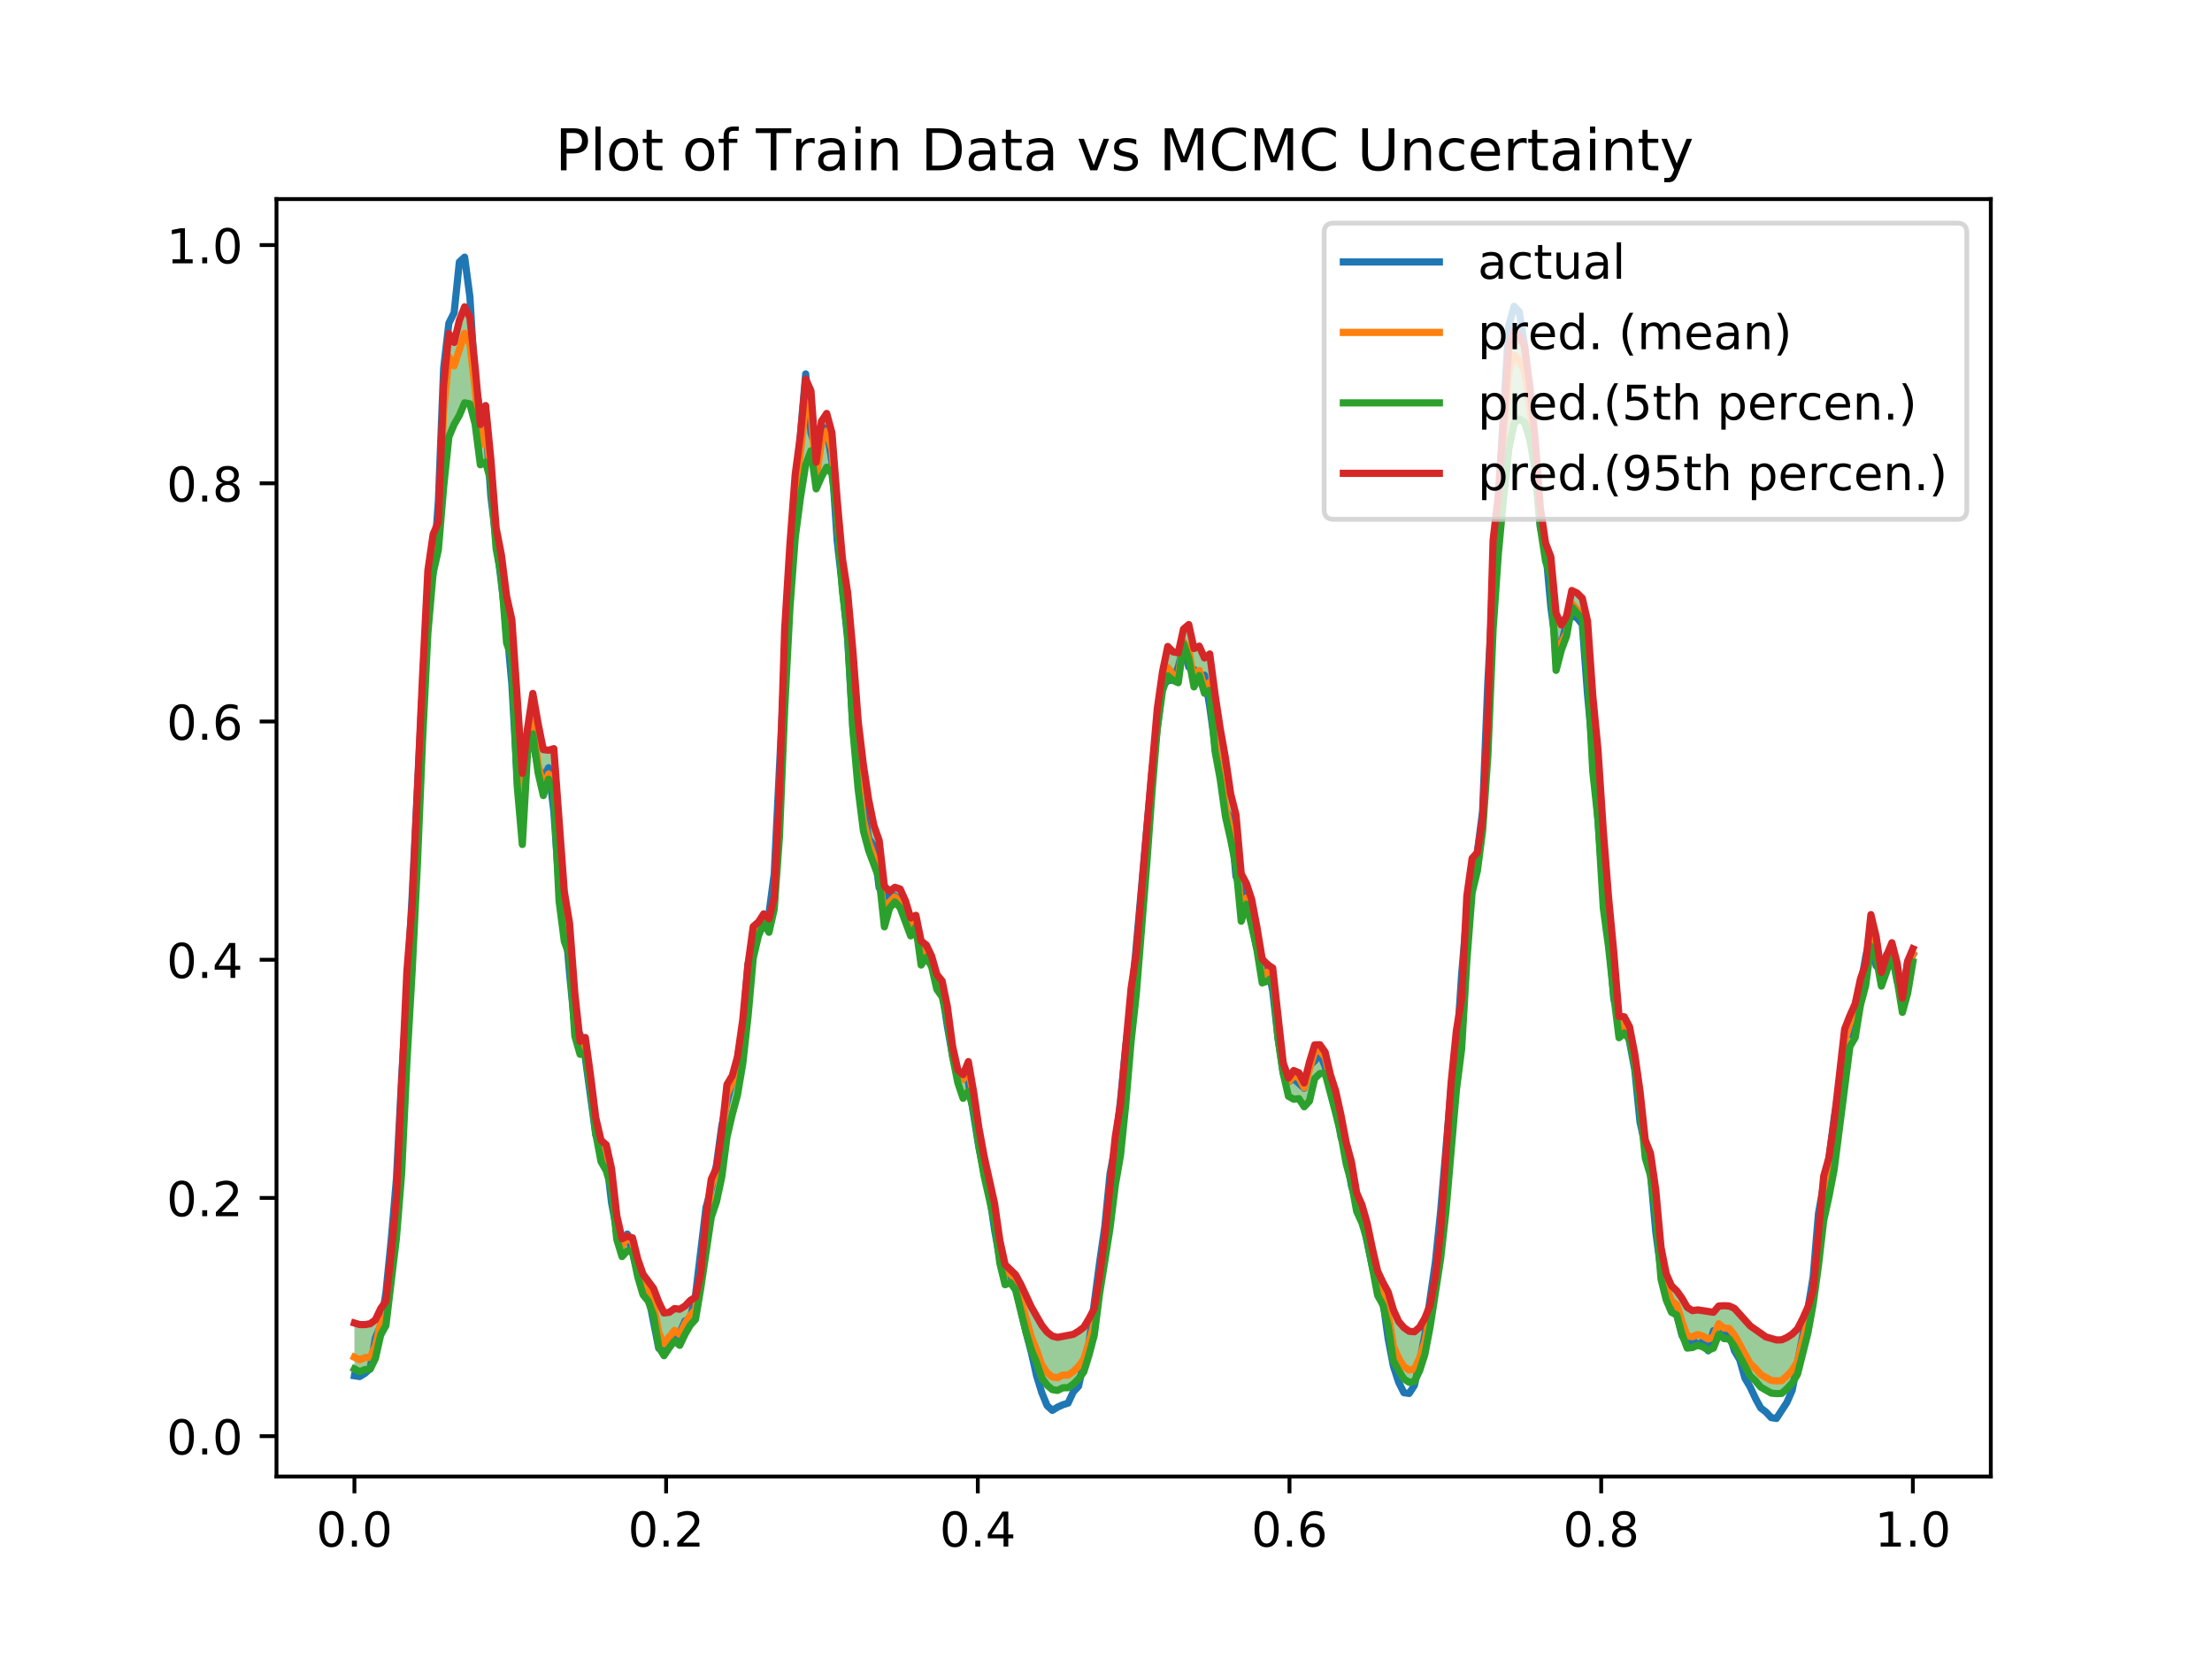 <?xml version="1.0" encoding="utf-8" standalone="no"?>
<!DOCTYPE svg PUBLIC "-//W3C//DTD SVG 1.1//EN"
  "http://www.w3.org/Graphics/SVG/1.1/DTD/svg11.dtd">
<!-- Created with matplotlib (https://matplotlib.org/) -->
<svg height="345.6pt" version="1.1" viewBox="0 0 460.8 345.6" width="460.8pt" xmlns="http://www.w3.org/2000/svg" xmlns:xlink="http://www.w3.org/1999/xlink">
 <defs>
  <style type="text/css">
*{stroke-linecap:butt;stroke-linejoin:round;}
  </style>
 </defs>
 <g id="figure_1">
  <g id="patch_1">
   <path d="M 0 345.6 
L 460.8 345.6 
L 460.8 0 
L 0 0 
z
" style="fill:#ffffff;"/>
  </g>
  <g id="axes_1">
   <g id="patch_2">
    <path d="M 57.6 307.584 
L 414.72 307.584 
L 414.72 41.472 
L 57.6 41.472 
z
" style="fill:#ffffff;"/>
   </g>
   <g id="PolyCollection_1">
    <path clip-path="url(#pfb00d20f95)" d="M 73.833 275.609 
L 73.833 285.176 
L 74.926 285.749 
L 76.019 285.313 
L 77.112 285.215 
L 78.205 282.977 
L 79.298 278.122 
L 80.391 276.147 
L 81.485 266.778 
L 82.578 257.943 
L 83.671 244.4 
L 84.764 221.271 
L 85.857 202.278 
L 86.95 180.059 
L 88.043 153.784 
L 89.136 131.842 
L 90.229 119.38 
L 91.323 114.51 
L 92.416 101.49 
L 93.509 91.027 
L 94.602 88.419 
L 95.695 86.51 
L 96.788 83.916 
L 97.881 84.139 
L 98.974 88.338 
L 100.067 96.821 
L 101.161 96.261 
L 102.254 100.225 
L 103.347 114.285 
L 104.44 120.084 
L 105.533 133.965 
L 106.626 136.906 
L 107.719 163.42 
L 108.812 175.922 
L 109.905 156.629 
L 110.999 152.885 
L 112.092 160.965 
L 113.185 165.73 
L 114.278 162.323 
L 115.371 165.115 
L 116.464 187.666 
L 117.557 196.092 
L 118.65 199.136 
L 119.743 215.798 
L 120.837 219.624 
L 121.93 219.66 
L 123.023 226.893 
L 124.116 236.19 
L 125.209 241.984 
L 126.302 243.901 
L 127.395 247.662 
L 128.488 258.193 
L 129.581 261.767 
L 130.675 260.565 
L 131.768 260.737 
L 132.861 266.019 
L 133.954 269.728 
L 135.047 271.055 
L 136.14 274.052 
L 137.233 280.618 
L 138.326 282.414 
L 139.42 280.774 
L 140.513 279.336 
L 141.606 280.259 
L 142.699 277.962 
L 143.792 276.067 
L 144.885 274.847 
L 145.978 268.359 
L 147.071 260.625 
L 148.164 253.578 
L 149.258 250.328 
L 150.351 245.225 
L 151.444 236.869 
L 152.537 232.164 
L 153.63 228.122 
L 154.723 221.616 
L 155.816 211.885 
L 156.909 199.603 
L 158.002 194.937 
L 159.096 192.316 
L 160.189 194.21 
L 161.282 189.403 
L 162.375 174.275 
L 163.468 147.561 
L 164.561 126.583 
L 165.654 112.028 
L 166.747 103.689 
L 167.84 96.814 
L 168.934 93.902 
L 170.027 101.845 
L 171.12 99.358 
L 172.213 97.327 
L 173.306 98.7 
L 174.399 107.477 
L 175.492 123.075 
L 176.585 132.087 
L 177.678 152.189 
L 178.772 164.434 
L 179.865 173.09 
L 180.958 177.179 
L 182.051 180.023 
L 183.144 183.009 
L 184.237 193.077 
L 185.33 189.14 
L 186.423 187.892 
L 187.516 189.075 
L 188.61 191.999 
L 189.703 194.958 
L 190.796 193.083 
L 191.889 201.037 
L 192.982 199.419 
L 194.075 201.388 
L 195.168 206.114 
L 196.261 207.623 
L 197.354 212.388 
L 198.448 220.111 
L 199.541 225.585 
L 200.634 228.807 
L 201.727 227.328 
L 202.82 231.211 
L 203.913 238.703 
L 205.006 244.96 
L 206.099 249.742 
L 207.193 254.615 
L 208.286 263.159 
L 209.379 267.63 
L 210.472 267.183 
L 211.565 268.721 
L 212.658 273.266 
L 213.751 277.541 
L 214.844 281.21 
L 215.937 283.8 
L 217.031 287.05 
L 218.124 288.552 
L 219.217 289.483 
L 220.31 289.645 
L 221.403 289.104 
L 222.496 289.087 
L 223.589 288.343 
L 224.682 287.239 
L 225.775 285.783 
L 226.869 282.249 
L 227.962 278.108 
L 229.055 269.548 
L 230.148 262.635 
L 231.241 255.804 
L 232.334 246.928 
L 233.427 240.647 
L 234.52 230.002 
L 235.613 217.072 
L 236.707 207.11 
L 237.8 194.081 
L 238.893 179.942 
L 239.986 164.929 
L 241.079 151.732 
L 242.172 143.858 
L 243.265 140.798 
L 244.358 141.723 
L 245.451 142.229 
L 246.545 134.091 
L 247.638 137.143 
L 248.731 143.093 
L 249.824 140.723 
L 250.917 144.424 
L 252.01 143.807 
L 253.103 156.411 
L 254.196 162.336 
L 255.289 170.126 
L 256.383 174.971 
L 257.476 180.523 
L 258.569 191.908 
L 259.662 188.347 
L 260.755 192.852 
L 261.848 197.89 
L 262.941 204.761 
L 264.034 204.381 
L 265.127 203.617 
L 266.221 216.158 
L 267.314 223.609 
L 268.407 228.368 
L 269.5 228.993 
L 270.593 228.869 
L 271.686 230.559 
L 272.779 229.376 
L 273.872 224.676 
L 274.966 223.632 
L 276.059 223.599 
L 277.152 227.549 
L 278.245 231.863 
L 279.338 236.308 
L 280.431 242.411 
L 281.524 246.404 
L 282.617 252.335 
L 283.71 254.731 
L 284.804 258.28 
L 285.897 264.093 
L 286.99 269.86 
L 288.083 271.814 
L 289.176 276.195 
L 290.269 283.499 
L 291.362 285.518 
L 292.455 287.26 
L 293.548 287.959 
L 294.642 287.774 
L 295.735 285.546 
L 296.828 282.134 
L 297.921 276.378 
L 299.014 269.091 
L 300.107 262.216 
L 301.2 252.459 
L 302.293 239.542 
L 303.386 227.143 
L 304.48 218.55 
L 305.573 200.095 
L 306.666 185.968 
L 307.759 181.431 
L 308.852 173.077 
L 309.945 157.53 
L 311.038 131.09 
L 312.131 115.368 
L 313.224 103.664 
L 314.318 93.492 
L 315.411 88.225 
L 316.504 87.268 
L 317.597 88.027 
L 318.69 91.603 
L 319.783 97.821 
L 320.876 109.774 
L 321.969 116.903 
L 323.062 120.284 
L 324.156 139.653 
L 325.249 135.448 
L 326.342 132.515 
L 327.435 126.411 
L 328.528 127.731 
L 329.621 128.827 
L 330.714 140.396 
L 331.807 160.74 
L 332.9 170.825 
L 333.994 189.124 
L 335.087 197.235 
L 336.18 207.352 
L 337.273 216.173 
L 338.366 215.226 
L 339.459 216.509 
L 340.552 222.077 
L 341.645 230.255 
L 342.739 241.217 
L 343.832 244.896 
L 344.925 252.535 
L 346.018 266.452 
L 347.111 270.808 
L 348.204 273.375 
L 349.297 273.94 
L 350.39 277.945 
L 351.483 280.831 
L 352.577 280.717 
L 353.67 280.232 
L 354.763 280.592 
L 355.856 281.258 
L 356.949 280.834 
L 358.042 277.962 
L 359.135 278.86 
L 360.228 278.93 
L 361.321 280.503 
L 362.415 282.51 
L 363.508 284.641 
L 364.601 286.637 
L 365.694 287.663 
L 366.787 288.959 
L 367.88 289.623 
L 368.973 290.215 
L 370.066 290.316 
L 371.159 290.277 
L 372.253 289.27 
L 373.346 288.111 
L 374.439 286.318 
L 375.532 281.895 
L 376.625 277.657 
L 377.718 271.618 
L 378.811 263.69 
L 379.904 254.283 
L 380.997 249.32 
L 382.091 243.608 
L 383.184 234.95 
L 384.277 226.134 
L 385.37 217.992 
L 386.463 216.16 
L 387.556 209.446 
L 388.649 205.307 
L 389.742 197.142 
L 390.835 199.397 
L 391.929 205.426 
L 393.022 202.346 
L 394.115 198.659 
L 395.208 204.087 
L 396.301 210.893 
L 397.394 206.925 
L 398.487 200.386 
L 398.487 197.65 
L 398.487 197.65 
L 397.394 200.221 
L 396.301 207.959 
L 395.208 200.635 
L 394.115 196.386 
L 393.022 199.048 
L 391.929 202.552 
L 390.835 195.117 
L 389.742 190.533 
L 388.649 200.789 
L 387.556 203.976 
L 386.463 209.123 
L 385.37 211.562 
L 384.277 214.35 
L 383.184 224.071 
L 382.091 233.552 
L 380.997 241.128 
L 379.904 245.04 
L 378.811 257.35 
L 377.718 268.768 
L 376.625 272.286 
L 375.532 274.718 
L 374.439 276.843 
L 373.346 277.917 
L 372.253 278.627 
L 371.159 279.113 
L 370.066 279.135 
L 368.973 278.869 
L 367.88 278.506 
L 366.787 277.86 
L 365.694 277.017 
L 364.601 276.209 
L 363.508 274.786 
L 362.415 273.735 
L 361.321 272.556 
L 360.228 272.071 
L 359.135 272 
L 358.042 272.077 
L 356.949 273.371 
L 355.856 273.177 
L 354.763 273.041 
L 353.67 272.87 
L 352.577 273.032 
L 351.483 272.343 
L 350.39 270.438 
L 349.297 268.903 
L 348.204 267.854 
L 347.111 265.387 
L 346.018 259.823 
L 344.925 247.84 
L 343.832 240.263 
L 342.739 237.482 
L 341.645 227.311 
L 340.552 219.582 
L 339.459 213.9 
L 338.366 211.819 
L 337.273 211.741 
L 336.18 198.394 
L 335.087 186.901 
L 333.994 173.028 
L 332.9 156.341 
L 331.807 144.951 
L 330.714 129.376 
L 329.621 124.62 
L 328.528 123.533 
L 327.435 123.009 
L 326.342 128.342 
L 325.249 130.198 
L 324.156 127.745 
L 323.062 115.984 
L 321.969 113.125 
L 320.876 105.743 
L 319.783 91.36 
L 318.69 80.514 
L 317.597 72.225 
L 316.504 69.951 
L 315.411 69.009 
L 314.318 72.221 
L 313.224 87.226 
L 312.131 103.208 
L 311.038 112.577 
L 309.945 149.458 
L 308.852 170.508 
L 307.759 177.584 
L 306.666 178.817 
L 305.573 186.644 
L 304.48 208.116 
L 303.386 214.746 
L 302.293 225.556 
L 301.2 240.293 
L 300.107 256.433 
L 299.014 265.908 
L 297.921 271.852 
L 296.828 274.59 
L 295.735 276.463 
L 294.642 277.434 
L 293.548 277.328 
L 292.455 276.55 
L 291.362 275.282 
L 290.269 272.854 
L 289.176 269.139 
L 288.083 267.143 
L 286.99 264.811 
L 285.897 260.121 
L 284.804 254.809 
L 283.71 250.968 
L 282.617 248.495 
L 281.524 242.017 
L 280.431 237.98 
L 279.338 232.229 
L 278.245 227.268 
L 277.152 223.882 
L 276.059 219.195 
L 274.966 217.636 
L 273.872 217.666 
L 272.779 221.285 
L 271.686 225.601 
L 270.593 223.481 
L 269.5 223.011 
L 268.407 224.59 
L 267.314 221.397 
L 266.221 211.469 
L 265.127 201.647 
L 264.034 200.94 
L 262.941 199.776 
L 261.848 193.186 
L 260.755 187.411 
L 259.662 184.063 
L 258.569 182.015 
L 257.476 169.742 
L 256.383 165.416 
L 255.289 157.953 
L 254.196 151.811 
L 253.103 144.544 
L 252.01 136.228 
L 250.917 137.064 
L 249.824 134.598 
L 248.731 135.102 
L 247.638 130.103 
L 246.545 131.048 
L 245.451 135.993 
L 244.358 135.791 
L 243.265 134.67 
L 242.172 139.939 
L 241.079 147.675 
L 239.986 159.681 
L 238.893 172.674 
L 237.8 185.022 
L 236.707 198.541 
L 235.613 206.013 
L 234.52 217.511 
L 233.427 230.002 
L 232.334 236.787 
L 231.241 246.857 
L 230.148 257.516 
L 229.055 265.806 
L 227.962 272.591 
L 226.869 274.675 
L 225.775 276.489 
L 224.682 277.309 
L 223.589 277.969 
L 222.496 278.253 
L 221.403 278.376 
L 220.31 278.599 
L 219.217 278.327 
L 218.124 277.471 
L 217.031 276.085 
L 215.937 274.165 
L 214.844 272.27 
L 213.751 270.007 
L 212.658 267.556 
L 211.565 265.549 
L 210.472 264.54 
L 209.379 263.427 
L 208.286 258.396 
L 207.193 250.731 
L 206.099 245.603 
L 205.006 240.85 
L 203.913 234.9 
L 202.82 227.44 
L 201.727 221.156 
L 200.634 223.863 
L 199.541 222.907 
L 198.448 218.008 
L 197.354 209.706 
L 196.261 204.352 
L 195.168 202.998 
L 194.075 199.176 
L 192.982 196.87 
L 191.889 196.035 
L 190.796 190.679 
L 189.703 191.195 
L 188.61 187.621 
L 187.516 185.196 
L 186.423 184.84 
L 185.33 185.656 
L 184.237 184.633 
L 183.144 175.077 
L 182.051 171.973 
L 180.958 166.619 
L 179.865 159.381 
L 178.772 150.219 
L 177.678 135.681 
L 176.585 123.479 
L 175.492 116.337 
L 174.399 104.16 
L 173.306 90.154 
L 172.213 86.127 
L 171.12 87.763 
L 170.027 96.279 
L 168.934 81.417 
L 167.84 78.955 
L 166.747 90.659 
L 165.654 98.842 
L 164.561 113.324 
L 163.468 130.97 
L 162.375 165.052 
L 161.282 186.94 
L 160.189 191.417 
L 159.096 190.372 
L 158.002 192.068 
L 156.909 193.02 
L 155.816 200.975 
L 154.723 212.482 
L 153.63 220.15 
L 152.537 224.103 
L 151.444 225.914 
L 150.351 235.802 
L 149.258 243.309 
L 148.164 245.64 
L 147.071 253.564 
L 145.978 265.216 
L 144.885 270.219 
L 143.792 270.914 
L 142.699 272.062 
L 141.606 272.737 
L 140.513 272.592 
L 139.42 273.378 
L 138.326 273.525 
L 137.233 271.246 
L 136.14 268.39 
L 135.047 266.895 
L 133.954 265.437 
L 132.861 262.311 
L 131.768 257.868 
L 130.675 257.505 
L 129.581 258.072 
L 128.488 253.232 
L 127.395 243.441 
L 126.302 238.501 
L 125.209 237.54 
L 124.116 232.896 
L 123.023 224.095 
L 121.93 216.134 
L 120.837 216.947 
L 119.743 206.877 
L 118.65 192.345 
L 117.557 185.758 
L 116.464 170.804 
L 115.371 155.957 
L 114.278 156.291 
L 113.185 156.154 
L 112.092 150.703 
L 110.999 144.457 
L 109.905 151.701 
L 108.812 161.08 
L 107.719 144.399 
L 106.626 129.074 
L 105.533 124.212 
L 104.44 115.528 
L 103.347 109.935 
L 102.254 95.699 
L 101.161 84.486 
L 100.067 88.443 
L 98.974 76.426 
L 97.881 66.108 
L 96.788 63.912 
L 95.695 66.737 
L 94.602 71.339 
L 93.509 69.49 
L 92.416 80.224 
L 91.323 108.728 
L 90.229 111.301 
L 89.136 118.833 
L 88.043 140.482 
L 86.95 163.826 
L 85.857 188.662 
L 84.764 202.334 
L 83.671 227.043 
L 82.578 249.532 
L 81.485 261.178 
L 80.391 271.079 
L 79.298 272.605 
L 78.205 274.938 
L 77.112 275.759 
L 76.019 275.944 
L 74.926 275.934 
L 73.833 275.609 
z
" style="fill:#008000;fill-opacity:0.4;"/>
   </g>
   <g id="matplotlib.axis_1">
    <g id="xtick_1">
     <g id="line2d_1">
      <defs>
       <path d="M 0 0 
L 0 3.5 
" id="m2e9d432768" style="stroke:#000000;stroke-width:0.8;"/>
      </defs>
      <g>
       <use style="stroke:#000000;stroke-width:0.8;" x="73.833" xlink:href="#m2e9d432768" y="307.584"/>
      </g>
     </g>
     <g id="text_1">
      <!-- 0.0 -->
      <defs>
       <path d="M 31.781 66.406 
Q 24.172 66.406 20.328 58.906 
Q 16.5 51.422 16.5 36.375 
Q 16.5 21.391 20.328 13.891 
Q 24.172 6.391 31.781 6.391 
Q 39.453 6.391 43.281 13.891 
Q 47.125 21.391 47.125 36.375 
Q 47.125 51.422 43.281 58.906 
Q 39.453 66.406 31.781 66.406 
z
M 31.781 74.219 
Q 44.047 74.219 50.516 64.516 
Q 56.984 54.828 56.984 36.375 
Q 56.984 17.969 50.516 8.266 
Q 44.047 -1.422 31.781 -1.422 
Q 19.531 -1.422 13.062 8.266 
Q 6.594 17.969 6.594 36.375 
Q 6.594 54.828 13.062 64.516 
Q 19.531 74.219 31.781 74.219 
z
" id="DejaVuSans-48"/>
       <path d="M 10.688 12.406 
L 21 12.406 
L 21 0 
L 10.688 0 
z
" id="DejaVuSans-46"/>
      </defs>
      <g transform="translate(65.881 322.182)scale(0.1 -0.1)">
       <use xlink:href="#DejaVuSans-48"/>
       <use x="63.623" xlink:href="#DejaVuSans-46"/>
       <use x="95.41" xlink:href="#DejaVuSans-48"/>
      </g>
     </g>
    </g>
    <g id="xtick_2">
     <g id="line2d_2">
      <g>
       <use style="stroke:#000000;stroke-width:0.8;" x="138.764" xlink:href="#m2e9d432768" y="307.584"/>
      </g>
     </g>
     <g id="text_2">
      <!-- 0.2 -->
      <defs>
       <path d="M 19.188 8.297 
L 53.609 8.297 
L 53.609 0 
L 7.328 0 
L 7.328 8.297 
Q 12.938 14.109 22.625 23.891 
Q 32.328 33.688 34.812 36.531 
Q 39.547 41.844 41.422 45.531 
Q 43.312 49.219 43.312 52.781 
Q 43.312 58.594 39.234 62.25 
Q 35.156 65.922 28.609 65.922 
Q 23.969 65.922 18.812 64.312 
Q 13.672 62.703 7.812 59.422 
L 7.812 69.391 
Q 13.766 71.781 18.938 73 
Q 24.125 74.219 28.422 74.219 
Q 39.75 74.219 46.484 68.547 
Q 53.219 62.891 53.219 53.422 
Q 53.219 48.922 51.531 44.891 
Q 49.859 40.875 45.406 35.406 
Q 44.188 33.984 37.641 27.219 
Q 31.109 20.453 19.188 8.297 
z
" id="DejaVuSans-50"/>
      </defs>
      <g transform="translate(130.812 322.182)scale(0.1 -0.1)">
       <use xlink:href="#DejaVuSans-48"/>
       <use x="63.623" xlink:href="#DejaVuSans-46"/>
       <use x="95.41" xlink:href="#DejaVuSans-50"/>
      </g>
     </g>
    </g>
    <g id="xtick_3">
     <g id="line2d_3">
      <g>
       <use style="stroke:#000000;stroke-width:0.8;" x="203.695" xlink:href="#m2e9d432768" y="307.584"/>
      </g>
     </g>
     <g id="text_3">
      <!-- 0.4 -->
      <defs>
       <path d="M 37.797 64.312 
L 12.891 25.391 
L 37.797 25.391 
z
M 35.203 72.906 
L 47.609 72.906 
L 47.609 25.391 
L 58.016 25.391 
L 58.016 17.188 
L 47.609 17.188 
L 47.609 0 
L 37.797 0 
L 37.797 17.188 
L 4.891 17.188 
L 4.891 26.703 
z
" id="DejaVuSans-52"/>
      </defs>
      <g transform="translate(195.743 322.182)scale(0.1 -0.1)">
       <use xlink:href="#DejaVuSans-48"/>
       <use x="63.623" xlink:href="#DejaVuSans-46"/>
       <use x="95.41" xlink:href="#DejaVuSans-52"/>
      </g>
     </g>
    </g>
    <g id="xtick_4">
     <g id="line2d_4">
      <g>
       <use style="stroke:#000000;stroke-width:0.8;" x="268.625" xlink:href="#m2e9d432768" y="307.584"/>
      </g>
     </g>
     <g id="text_4">
      <!-- 0.6 -->
      <defs>
       <path d="M 33.016 40.375 
Q 26.375 40.375 22.484 35.828 
Q 18.609 31.297 18.609 23.391 
Q 18.609 15.531 22.484 10.953 
Q 26.375 6.391 33.016 6.391 
Q 39.656 6.391 43.531 10.953 
Q 47.406 15.531 47.406 23.391 
Q 47.406 31.297 43.531 35.828 
Q 39.656 40.375 33.016 40.375 
z
M 52.594 71.297 
L 52.594 62.312 
Q 48.875 64.062 45.094 64.984 
Q 41.312 65.922 37.594 65.922 
Q 27.828 65.922 22.672 59.328 
Q 17.531 52.734 16.797 39.406 
Q 19.672 43.656 24.016 45.922 
Q 28.375 48.188 33.594 48.188 
Q 44.578 48.188 50.953 41.516 
Q 57.328 34.859 57.328 23.391 
Q 57.328 12.156 50.688 5.359 
Q 44.047 -1.422 33.016 -1.422 
Q 20.359 -1.422 13.672 8.266 
Q 6.984 17.969 6.984 36.375 
Q 6.984 53.656 15.188 63.938 
Q 23.391 74.219 37.203 74.219 
Q 40.922 74.219 44.703 73.484 
Q 48.484 72.75 52.594 71.297 
z
" id="DejaVuSans-54"/>
      </defs>
      <g transform="translate(260.674 322.182)scale(0.1 -0.1)">
       <use xlink:href="#DejaVuSans-48"/>
       <use x="63.623" xlink:href="#DejaVuSans-46"/>
       <use x="95.41" xlink:href="#DejaVuSans-54"/>
      </g>
     </g>
    </g>
    <g id="xtick_5">
     <g id="line2d_5">
      <g>
       <use style="stroke:#000000;stroke-width:0.8;" x="333.556" xlink:href="#m2e9d432768" y="307.584"/>
      </g>
     </g>
     <g id="text_5">
      <!-- 0.8 -->
      <defs>
       <path d="M 31.781 34.625 
Q 24.75 34.625 20.719 30.859 
Q 16.703 27.094 16.703 20.516 
Q 16.703 13.922 20.719 10.156 
Q 24.75 6.391 31.781 6.391 
Q 38.812 6.391 42.859 10.172 
Q 46.922 13.969 46.922 20.516 
Q 46.922 27.094 42.891 30.859 
Q 38.875 34.625 31.781 34.625 
z
M 21.922 38.812 
Q 15.578 40.375 12.031 44.719 
Q 8.5 49.078 8.5 55.328 
Q 8.5 64.062 14.719 69.141 
Q 20.953 74.219 31.781 74.219 
Q 42.672 74.219 48.875 69.141 
Q 55.078 64.062 55.078 55.328 
Q 55.078 49.078 51.531 44.719 
Q 48 40.375 41.703 38.812 
Q 48.828 37.156 52.797 32.312 
Q 56.781 27.484 56.781 20.516 
Q 56.781 9.906 50.312 4.234 
Q 43.844 -1.422 31.781 -1.422 
Q 19.734 -1.422 13.25 4.234 
Q 6.781 9.906 6.781 20.516 
Q 6.781 27.484 10.781 32.312 
Q 14.797 37.156 21.922 38.812 
z
M 18.312 54.391 
Q 18.312 48.734 21.844 45.562 
Q 25.391 42.391 31.781 42.391 
Q 38.141 42.391 41.719 45.562 
Q 45.312 48.734 45.312 54.391 
Q 45.312 60.062 41.719 63.234 
Q 38.141 66.406 31.781 66.406 
Q 25.391 66.406 21.844 63.234 
Q 18.312 60.062 18.312 54.391 
z
" id="DejaVuSans-56"/>
      </defs>
      <g transform="translate(325.605 322.182)scale(0.1 -0.1)">
       <use xlink:href="#DejaVuSans-48"/>
       <use x="63.623" xlink:href="#DejaVuSans-46"/>
       <use x="95.41" xlink:href="#DejaVuSans-56"/>
      </g>
     </g>
    </g>
    <g id="xtick_6">
     <g id="line2d_6">
      <g>
       <use style="stroke:#000000;stroke-width:0.8;" x="398.487" xlink:href="#m2e9d432768" y="307.584"/>
      </g>
     </g>
     <g id="text_6">
      <!-- 1.0 -->
      <defs>
       <path d="M 12.406 8.297 
L 28.516 8.297 
L 28.516 63.922 
L 10.984 60.406 
L 10.984 69.391 
L 28.422 72.906 
L 38.281 72.906 
L 38.281 8.297 
L 54.391 8.297 
L 54.391 0 
L 12.406 0 
z
" id="DejaVuSans-49"/>
      </defs>
      <g transform="translate(390.536 322.182)scale(0.1 -0.1)">
       <use xlink:href="#DejaVuSans-49"/>
       <use x="63.623" xlink:href="#DejaVuSans-46"/>
       <use x="95.41" xlink:href="#DejaVuSans-48"/>
      </g>
     </g>
    </g>
   </g>
   <g id="matplotlib.axis_2">
    <g id="ytick_1">
     <g id="line2d_7">
      <defs>
       <path d="M 0 0 
L -3.5 0 
" id="m3bd8d1f848" style="stroke:#000000;stroke-width:0.8;"/>
      </defs>
      <g>
       <use style="stroke:#000000;stroke-width:0.8;" x="57.6" xlink:href="#m3bd8d1f848" y="299.179"/>
      </g>
     </g>
     <g id="text_7">
      <!-- 0.0 -->
      <g transform="translate(34.697 302.978)scale(0.1 -0.1)">
       <use xlink:href="#DejaVuSans-48"/>
       <use x="63.623" xlink:href="#DejaVuSans-46"/>
       <use x="95.41" xlink:href="#DejaVuSans-48"/>
      </g>
     </g>
    </g>
    <g id="ytick_2">
     <g id="line2d_8">
      <g>
       <use style="stroke:#000000;stroke-width:0.8;" x="57.6" xlink:href="#m3bd8d1f848" y="249.553"/>
      </g>
     </g>
     <g id="text_8">
      <!-- 0.2 -->
      <g transform="translate(34.697 253.353)scale(0.1 -0.1)">
       <use xlink:href="#DejaVuSans-48"/>
       <use x="63.623" xlink:href="#DejaVuSans-46"/>
       <use x="95.41" xlink:href="#DejaVuSans-50"/>
      </g>
     </g>
    </g>
    <g id="ytick_3">
     <g id="line2d_9">
      <g>
       <use style="stroke:#000000;stroke-width:0.8;" x="57.6" xlink:href="#m3bd8d1f848" y="199.928"/>
      </g>
     </g>
     <g id="text_9">
      <!-- 0.4 -->
      <g transform="translate(34.697 203.727)scale(0.1 -0.1)">
       <use xlink:href="#DejaVuSans-48"/>
       <use x="63.623" xlink:href="#DejaVuSans-46"/>
       <use x="95.41" xlink:href="#DejaVuSans-52"/>
      </g>
     </g>
    </g>
    <g id="ytick_4">
     <g id="line2d_10">
      <g>
       <use style="stroke:#000000;stroke-width:0.8;" x="57.6" xlink:href="#m3bd8d1f848" y="150.302"/>
      </g>
     </g>
     <g id="text_10">
      <!-- 0.6 -->
      <g transform="translate(34.697 154.102)scale(0.1 -0.1)">
       <use xlink:href="#DejaVuSans-48"/>
       <use x="63.623" xlink:href="#DejaVuSans-46"/>
       <use x="95.41" xlink:href="#DejaVuSans-54"/>
      </g>
     </g>
    </g>
    <g id="ytick_5">
     <g id="line2d_11">
      <g>
       <use style="stroke:#000000;stroke-width:0.8;" x="57.6" xlink:href="#m3bd8d1f848" y="100.677"/>
      </g>
     </g>
     <g id="text_11">
      <!-- 0.8 -->
      <g transform="translate(34.697 104.476)scale(0.1 -0.1)">
       <use xlink:href="#DejaVuSans-48"/>
       <use x="63.623" xlink:href="#DejaVuSans-46"/>
       <use x="95.41" xlink:href="#DejaVuSans-56"/>
      </g>
     </g>
    </g>
    <g id="ytick_6">
     <g id="line2d_12">
      <g>
       <use style="stroke:#000000;stroke-width:0.8;" x="57.6" xlink:href="#m3bd8d1f848" y="51.051"/>
      </g>
     </g>
     <g id="text_12">
      <!-- 1.0 -->
      <g transform="translate(34.697 54.851)scale(0.1 -0.1)">
       <use xlink:href="#DejaVuSans-49"/>
       <use x="63.623" xlink:href="#DejaVuSans-46"/>
       <use x="95.41" xlink:href="#DejaVuSans-48"/>
      </g>
     </g>
    </g>
   </g>
   <g id="line2d_13">
    <path clip-path="url(#pfb00d20f95)" d="M 73.833 286.596 
L 74.926 286.764 
L 76.019 286.093 
L 77.112 285.086 
L 78.205 278.711 
L 79.298 276.195 
L 80.391 269.316 
L 81.485 258.412 
L 82.578 245.661 
L 83.671 224.523 
L 84.764 206.739 
L 85.857 186.607 
L 88.043 142.652 
L 89.136 124.869 
L 90.229 119.333 
L 91.323 104.401 
L 92.416 76.72 
L 93.509 67.325 
L 94.602 65.144 
L 95.695 54.575 
L 96.788 53.568 
L 97.881 61.788 
L 98.974 79.572 
L 100.067 85.779 
L 101.161 87.457 
L 102.254 103.395 
L 105.533 130.405 
L 106.626 142.484 
L 107.719 161.61 
L 108.812 163.959 
L 109.905 152.047 
L 110.999 154.396 
L 112.092 159.932 
L 113.185 161.946 
L 114.278 159.932 
L 115.371 168.992 
L 116.464 184.762 
L 117.557 189.963 
L 118.65 202.713 
L 119.743 213.953 
L 120.837 215.463 
L 121.93 220.328 
L 124.116 236.434 
L 125.209 238.615 
L 126.302 241.131 
L 127.395 250.527 
L 128.488 256.398 
L 129.581 259.25 
L 130.675 257.069 
L 131.768 260.928 
L 132.861 265.29 
L 135.047 269.82 
L 137.233 280.892 
L 138.326 280.892 
L 139.42 278.544 
L 140.513 279.55 
L 141.606 277.705 
L 142.699 275.188 
L 143.792 274.685 
L 144.885 269.82 
L 147.071 251.533 
L 148.164 247.674 
L 149.258 242.641 
L 150.351 234.589 
L 151.444 229.556 
L 152.537 225.361 
L 153.63 220.496 
L 154.723 214.289 
L 155.816 200.867 
L 156.909 196.338 
L 158.002 193.15 
L 159.096 192.143 
L 160.189 190.298 
L 161.282 182.077 
L 164.561 115.81 
L 167.84 77.894 
L 168.934 90.141 
L 170.027 93.497 
L 171.12 88.799 
L 172.213 89.47 
L 173.306 96.181 
L 174.399 112.622 
L 175.492 122.352 
L 176.585 133.257 
L 177.678 151.544 
L 178.772 160.435 
L 179.865 167.985 
L 180.958 174.696 
L 182.051 176.206 
L 183.144 184.93 
L 184.237 186.607 
L 185.33 187.11 
L 186.423 186.607 
L 187.516 187.782 
L 188.61 191.305 
L 189.703 191.64 
L 190.796 194.66 
L 191.889 197.176 
L 194.075 200.364 
L 195.168 205.565 
L 196.261 206.572 
L 197.354 213.786 
L 198.448 219.993 
L 199.541 224.523 
L 200.634 223.684 
L 201.727 225.361 
L 203.913 238.95 
L 205.006 244.319 
L 206.099 248.681 
L 207.193 256.231 
L 208.286 262.27 
L 209.379 264.451 
L 210.472 265.625 
L 211.565 268.31 
L 213.751 277.537 
L 214.844 281.731 
L 215.937 286.596 
L 217.031 290.119 
L 218.124 292.804 
L 219.217 293.81 
L 220.31 293.139 
L 221.403 292.636 
L 222.496 292.3 
L 223.589 289.952 
L 224.682 288.777 
L 225.775 283.744 
L 226.869 279.718 
L 229.055 263.109 
L 230.148 255.56 
L 231.241 244.487 
L 232.334 238.783 
L 233.427 229.22 
L 234.52 217.812 
L 235.613 209.256 
L 239.986 160.603 
L 242.172 142.82 
L 243.265 141.814 
L 244.358 141.646 
L 245.451 138.961 
L 246.545 134.767 
L 247.638 138.961 
L 248.731 139.465 
L 249.824 141.981 
L 250.917 140.639 
L 252.01 147.182 
L 253.103 155.235 
L 254.196 159.765 
L 255.289 168.656 
L 256.383 170.502 
L 257.476 182.581 
L 259.662 187.278 
L 262.941 202.713 
L 264.034 200.867 
L 265.127 206.404 
L 266.221 216.134 
L 267.314 223.516 
L 268.407 225.361 
L 269.5 224.69 
L 271.686 226.704 
L 272.779 222.006 
L 273.872 220.999 
L 274.966 219.49 
L 276.059 222.174 
L 277.152 227.039 
L 278.245 229.891 
L 279.338 236.77 
L 280.431 240.125 
L 281.524 247.003 
L 282.617 250.527 
L 283.71 253.546 
L 285.897 263.948 
L 286.99 267.806 
L 288.083 270.994 
L 289.176 278.879 
L 290.269 284.583 
L 291.362 287.938 
L 292.455 290.119 
L 293.548 290.287 
L 294.642 288.61 
L 295.735 283.744 
L 296.828 278.04 
L 299.014 262.941 
L 300.107 252.372 
L 302.293 226.704 
L 303.386 219.657 
L 304.48 203.048 
L 305.573 190.298 
L 306.666 182.749 
L 307.759 177.548 
L 308.852 168.992 
L 309.945 142.149 
L 311.038 121.849 
L 314.318 67.828 
L 315.411 63.802 
L 316.504 64.976 
L 317.597 72.022 
L 318.69 82.256 
L 319.783 97.187 
L 320.876 109.77 
L 321.969 114.132 
L 323.062 126.379 
L 324.156 134.599 
L 325.249 134.264 
L 326.342 129.734 
L 327.435 128.224 
L 328.528 128.728 
L 329.621 130.07 
L 330.714 144.665 
L 331.807 156.409 
L 333.994 185.601 
L 335.087 194.66 
L 336.18 208.081 
L 337.273 211.94 
L 338.366 212.779 
L 339.459 216.973 
L 340.552 222.845 
L 341.645 233.75 
L 342.739 238.615 
L 343.832 244.487 
L 344.925 256.566 
L 346.018 264.787 
L 347.111 269.316 
L 348.204 271.162 
L 349.297 273.846 
L 350.39 278.208 
L 351.483 279.886 
L 352.577 279.047 
L 353.67 280.221 
L 354.763 279.382 
L 355.856 281.396 
L 356.949 277.201 
L 358.042 277.872 
L 359.135 277.537 
L 360.228 277.872 
L 361.321 281.396 
L 362.415 283.241 
L 363.508 287.1 
L 364.601 288.945 
L 365.694 291.294 
L 366.787 293.307 
L 367.88 294.146 
L 368.973 295.32 
L 370.066 295.488 
L 372.253 292.133 
L 373.346 289.616 
L 376.625 272.672 
L 377.718 265.961 
L 378.811 252.875 
L 379.904 246.668 
L 380.997 241.467 
L 382.091 232.911 
L 383.184 226.032 
L 384.277 215.799 
L 385.37 215.463 
L 386.463 209.256 
L 387.556 205.733 
L 388.649 199.357 
L 389.742 194.492 
L 390.835 201.203 
L 391.929 202.209 
L 393.022 198.854 
L 394.115 198.519 
L 395.208 204.39 
L 396.301 207.746 
L 397.394 200.364 
L 398.487 198.854 
L 398.487 198.854 
" style="fill:none;stroke:#1f77b4;stroke-linecap:square;stroke-width:1.5;"/>
   </g>
   <g id="line2d_14">
    <path clip-path="url(#pfb00d20f95)" d="M 73.833 282.733 
L 74.926 283.265 
L 76.019 282.835 
L 77.112 282.746 
L 78.205 280.391 
L 79.298 275.649 
L 80.391 274.024 
L 82.578 251.289 
L 83.671 231.115 
L 84.764 206.462 
L 85.857 191.386 
L 88.043 144.595 
L 89.136 122.961 
L 90.229 115.867 
L 91.323 111.287 
L 92.416 85.615 
L 93.509 74.379 
L 94.602 76.207 
L 96.788 69.437 
L 97.881 71.627 
L 98.974 81.026 
L 100.067 92.686 
L 101.161 88.992 
L 102.254 98.756 
L 103.347 112.885 
L 104.44 119.533 
L 105.533 132.431 
L 106.626 135.802 
L 107.719 159.949 
L 108.812 172.695 
L 109.905 154.175 
L 110.999 150.155 
L 112.092 159.164 
L 113.185 164.228 
L 114.278 161.228 
L 115.371 163.147 
L 116.464 184.472 
L 117.557 193.508 
L 118.65 197.674 
L 119.743 213.533 
L 120.837 217.955 
L 121.93 216.971 
L 124.116 234.324 
L 125.209 238.596 
L 126.302 239.571 
L 127.395 245.178 
L 128.488 255.493 
L 129.581 259.47 
L 130.675 257.871 
L 131.768 258.712 
L 132.861 263.663 
L 133.954 267.373 
L 135.047 268.93 
L 136.14 271.653 
L 137.233 277.634 
L 138.326 279.956 
L 140.513 277.135 
L 141.606 278.014 
L 142.699 275.758 
L 143.792 274.007 
L 144.885 272.82 
L 145.978 265.765 
L 147.071 255.051 
L 148.164 246.968 
L 149.258 244.285 
L 150.351 237.349 
L 151.444 227.977 
L 152.537 225.493 
L 153.63 221.642 
L 154.723 214.465 
L 155.816 203.737 
L 156.909 194.607 
L 159.096 191.412 
L 160.189 193.337 
L 161.282 188.017 
L 162.375 167.626 
L 163.468 135.03 
L 164.561 117.807 
L 165.654 102.882 
L 166.747 94.308 
L 167.84 83.789 
L 168.934 85.256 
L 170.027 99.491 
L 171.12 92.075 
L 172.213 89.816 
L 173.306 93.513 
L 175.492 121.766 
L 176.585 130.832 
L 177.678 149.137 
L 178.772 161.494 
L 179.865 170.89 
L 180.958 175.364 
L 183.144 181.516 
L 184.237 191.217 
L 185.33 187.872 
L 186.423 186.852 
L 187.516 188.12 
L 189.703 193.758 
L 190.796 192.035 
L 191.889 199.638 
L 192.982 197.997 
L 194.075 200.349 
L 195.168 204.998 
L 196.261 205.783 
L 197.354 211.129 
L 198.448 218.749 
L 199.541 223.653 
L 200.634 224.835 
L 201.727 222.283 
L 202.82 228.863 
L 203.913 236.226 
L 205.006 242.365 
L 206.099 247.059 
L 207.193 252.342 
L 208.286 260.433 
L 209.379 265.127 
L 210.472 265.324 
L 211.565 266.719 
L 214.844 278.546 
L 215.937 281.221 
L 217.031 284.354 
L 218.124 285.943 
L 219.217 286.853 
L 220.31 287.002 
L 221.403 286.463 
L 222.496 286.465 
L 223.589 285.721 
L 224.682 284.646 
L 225.775 283.177 
L 226.869 279.632 
L 227.962 275.597 
L 229.055 266.586 
L 230.148 258.525 
L 232.334 238.593 
L 233.427 231.957 
L 235.613 208.39 
L 236.707 200.561 
L 238.893 174.475 
L 241.079 150.503 
L 242.172 142.931 
L 243.265 139.043 
L 244.358 140.592 
L 245.451 141.089 
L 246.545 133.671 
L 247.638 135.25 
L 248.731 141.9 
L 249.824 139.652 
L 250.917 143.274 
L 252.01 142.112 
L 253.103 154.515 
L 254.196 160.654 
L 255.289 168.03 
L 256.383 172.968 
L 257.476 178.439 
L 258.569 189.68 
L 259.662 187.07 
L 261.848 196.542 
L 262.941 203.376 
L 264.034 202.512 
L 265.127 202.675 
L 266.221 214.478 
L 267.314 222.189 
L 268.407 225.391 
L 269.5 224.144 
L 270.593 224.49 
L 271.686 226.581 
L 273.872 219.019 
L 274.966 218.873 
L 276.059 220.216 
L 277.152 224.833 
L 278.245 228.137 
L 280.431 239.136 
L 281.524 243.625 
L 282.617 250.068 
L 283.71 251.962 
L 284.804 256.116 
L 286.99 267.176 
L 288.083 269.547 
L 289.176 273.504 
L 290.269 280.413 
L 291.362 282.935 
L 292.455 284.666 
L 293.548 285.387 
L 294.642 285.218 
L 295.735 282.893 
L 296.828 279.536 
L 297.921 273.747 
L 299.014 266.469 
L 300.107 257.616 
L 302.293 228.413 
L 303.386 217.253 
L 304.48 210.536 
L 305.573 189.468 
L 306.666 180.523 
L 307.759 180.259 
L 308.852 172.128 
L 309.945 152.039 
L 311.038 117.324 
L 312.131 107.421 
L 313.224 91.329 
L 314.318 77.465 
L 315.411 73.957 
L 316.504 75.177 
L 317.597 77.34 
L 318.69 84.855 
L 319.783 94.747 
L 320.876 108.586 
L 321.969 115.863 
L 323.062 119.553 
L 324.156 137.795 
L 325.249 133.997 
L 326.342 131.877 
L 327.435 125.773 
L 329.621 128.171 
L 330.714 137.754 
L 331.807 158.254 
L 332.9 168.534 
L 333.994 186.191 
L 335.087 194.861 
L 336.18 205.368 
L 337.273 214.478 
L 338.366 212.937 
L 339.459 214.704 
L 340.552 220.38 
L 341.645 228.557 
L 342.739 239.181 
L 343.832 241.493 
L 344.925 249.991 
L 346.018 262.975 
L 347.111 268.084 
L 348.204 270.982 
L 349.297 271.831 
L 350.39 275.361 
L 351.483 278.337 
L 352.577 278.465 
L 353.67 277.995 
L 354.763 278.35 
L 355.856 278.939 
L 356.949 278.528 
L 358.042 275.756 
L 359.135 276.667 
L 360.228 276.743 
L 361.321 278.126 
L 364.601 284.08 
L 365.694 285.072 
L 366.787 286.337 
L 368.973 287.566 
L 370.066 287.667 
L 371.159 287.615 
L 372.253 286.619 
L 373.346 285.473 
L 374.439 283.67 
L 375.532 279.153 
L 376.625 275.237 
L 377.718 269.283 
L 378.811 258.915 
L 379.904 246.828 
L 380.997 242.361 
L 382.091 235.305 
L 384.277 216.913 
L 385.37 213.09 
L 386.463 211.01 
L 387.556 205.295 
L 388.649 202.133 
L 389.742 192.264 
L 391.929 204.064 
L 393.022 200.413 
L 394.115 197.263 
L 395.208 202.885 
L 396.301 209.676 
L 397.394 202.676 
L 398.487 198.837 
L 398.487 198.837 
" style="fill:none;stroke:#ff7f0e;stroke-linecap:square;stroke-width:1.5;"/>
   </g>
   <g id="line2d_15">
    <path clip-path="url(#pfb00d20f95)" d="M 73.833 285.176 
L 74.926 285.749 
L 76.019 285.313 
L 77.112 285.215 
L 78.205 282.977 
L 79.298 278.122 
L 80.391 276.147 
L 82.578 257.943 
L 83.671 244.4 
L 84.764 221.271 
L 85.857 202.278 
L 86.95 180.059 
L 88.043 153.784 
L 89.136 131.842 
L 90.229 119.38 
L 91.323 114.51 
L 92.416 101.49 
L 93.509 91.027 
L 94.602 88.419 
L 95.695 86.51 
L 96.788 83.916 
L 97.881 84.139 
L 98.974 88.338 
L 100.067 96.821 
L 101.161 96.261 
L 102.254 100.225 
L 103.347 114.285 
L 104.44 120.084 
L 105.533 133.965 
L 106.626 136.906 
L 107.719 163.42 
L 108.812 175.922 
L 109.905 156.629 
L 110.999 152.885 
L 112.092 160.965 
L 113.185 165.73 
L 114.278 162.323 
L 115.371 165.115 
L 116.464 187.666 
L 117.557 196.092 
L 118.65 199.136 
L 119.743 215.798 
L 120.837 219.624 
L 121.93 219.66 
L 123.023 226.893 
L 124.116 236.19 
L 125.209 241.984 
L 126.302 243.901 
L 127.395 247.662 
L 128.488 258.193 
L 129.581 261.767 
L 130.675 260.565 
L 131.768 260.737 
L 132.861 266.019 
L 133.954 269.728 
L 135.047 271.055 
L 136.14 274.052 
L 137.233 280.618 
L 138.326 282.414 
L 139.42 280.774 
L 140.513 279.336 
L 141.606 280.259 
L 142.699 277.962 
L 143.792 276.067 
L 144.885 274.847 
L 145.978 268.359 
L 148.164 253.578 
L 149.258 250.328 
L 150.351 245.225 
L 151.444 236.869 
L 152.537 232.164 
L 153.63 228.122 
L 154.723 221.616 
L 155.816 211.885 
L 156.909 199.603 
L 158.002 194.937 
L 159.096 192.316 
L 160.189 194.21 
L 161.282 189.403 
L 162.375 174.275 
L 163.468 147.561 
L 164.561 126.583 
L 165.654 112.028 
L 166.747 103.689 
L 167.84 96.814 
L 168.934 93.902 
L 170.027 101.845 
L 171.12 99.358 
L 172.213 97.327 
L 173.306 98.7 
L 174.399 107.477 
L 175.492 123.075 
L 176.585 132.087 
L 177.678 152.189 
L 178.772 164.434 
L 179.865 173.09 
L 180.958 177.179 
L 183.144 183.009 
L 184.237 193.077 
L 185.33 189.14 
L 186.423 187.892 
L 187.516 189.075 
L 189.703 194.958 
L 190.796 193.083 
L 191.889 201.037 
L 192.982 199.419 
L 194.075 201.388 
L 195.168 206.114 
L 196.261 207.623 
L 197.354 212.388 
L 198.448 220.111 
L 199.541 225.585 
L 200.634 228.807 
L 201.727 227.328 
L 202.82 231.211 
L 203.913 238.703 
L 205.006 244.96 
L 207.193 254.615 
L 208.286 263.159 
L 209.379 267.63 
L 210.472 267.183 
L 211.565 268.721 
L 213.751 277.541 
L 214.844 281.21 
L 215.937 283.8 
L 217.031 287.05 
L 218.124 288.552 
L 219.217 289.483 
L 220.31 289.645 
L 221.403 289.104 
L 222.496 289.087 
L 223.589 288.343 
L 224.682 287.239 
L 225.775 285.783 
L 226.869 282.249 
L 227.962 278.108 
L 229.055 269.548 
L 231.241 255.804 
L 232.334 246.928 
L 233.427 240.647 
L 234.52 230.002 
L 235.613 217.072 
L 236.707 207.11 
L 238.893 179.942 
L 239.986 164.929 
L 241.079 151.732 
L 242.172 143.858 
L 243.265 140.798 
L 244.358 141.723 
L 245.451 142.229 
L 246.545 134.091 
L 247.638 137.143 
L 248.731 143.093 
L 249.824 140.723 
L 250.917 144.424 
L 252.01 143.807 
L 253.103 156.411 
L 254.196 162.336 
L 255.289 170.126 
L 256.383 174.971 
L 257.476 180.523 
L 258.569 191.908 
L 259.662 188.347 
L 260.755 192.852 
L 261.848 197.89 
L 262.941 204.761 
L 264.034 204.381 
L 265.127 203.617 
L 266.221 216.158 
L 267.314 223.609 
L 268.407 228.368 
L 269.5 228.993 
L 270.593 228.869 
L 271.686 230.559 
L 272.779 229.376 
L 273.872 224.676 
L 274.966 223.632 
L 276.059 223.599 
L 278.245 231.863 
L 279.338 236.308 
L 280.431 242.411 
L 281.524 246.404 
L 282.617 252.335 
L 283.71 254.731 
L 284.804 258.28 
L 286.99 269.86 
L 288.083 271.814 
L 289.176 276.195 
L 290.269 283.499 
L 291.362 285.518 
L 292.455 287.26 
L 293.548 287.959 
L 294.642 287.774 
L 295.735 285.546 
L 296.828 282.134 
L 297.921 276.378 
L 300.107 262.216 
L 301.2 252.459 
L 303.386 227.143 
L 304.48 218.55 
L 305.573 200.095 
L 306.666 185.968 
L 307.759 181.431 
L 308.852 173.077 
L 309.945 157.53 
L 311.038 131.09 
L 312.131 115.368 
L 313.224 103.664 
L 314.318 93.492 
L 315.411 88.225 
L 316.504 87.268 
L 317.597 88.027 
L 318.69 91.603 
L 319.783 97.821 
L 320.876 109.774 
L 321.969 116.903 
L 323.062 120.284 
L 324.156 139.653 
L 325.249 135.448 
L 326.342 132.515 
L 327.435 126.411 
L 328.528 127.731 
L 329.621 128.827 
L 330.714 140.396 
L 331.807 160.74 
L 332.9 170.825 
L 333.994 189.124 
L 335.087 197.235 
L 336.18 207.352 
L 337.273 216.173 
L 338.366 215.226 
L 339.459 216.509 
L 340.552 222.077 
L 341.645 230.255 
L 342.739 241.217 
L 343.832 244.896 
L 344.925 252.535 
L 346.018 266.452 
L 347.111 270.808 
L 348.204 273.375 
L 349.297 273.94 
L 350.39 277.945 
L 351.483 280.831 
L 352.577 280.717 
L 353.67 280.232 
L 354.763 280.592 
L 355.856 281.258 
L 356.949 280.834 
L 358.042 277.962 
L 359.135 278.86 
L 360.228 278.93 
L 361.321 280.503 
L 364.601 286.637 
L 365.694 287.663 
L 366.787 288.959 
L 368.973 290.215 
L 370.066 290.316 
L 371.159 290.277 
L 372.253 289.27 
L 373.346 288.111 
L 374.439 286.318 
L 376.625 277.657 
L 377.718 271.618 
L 378.811 263.69 
L 379.904 254.283 
L 380.997 249.32 
L 382.091 243.608 
L 385.37 217.992 
L 386.463 216.16 
L 387.556 209.446 
L 388.649 205.307 
L 389.742 197.142 
L 390.835 199.397 
L 391.929 205.426 
L 393.022 202.346 
L 394.115 198.659 
L 395.208 204.087 
L 396.301 210.893 
L 397.394 206.925 
L 398.487 200.386 
L 398.487 200.386 
" style="fill:none;stroke:#2ca02c;stroke-linecap:square;stroke-width:1.5;"/>
   </g>
   <g id="line2d_16">
    <path clip-path="url(#pfb00d20f95)" d="M 73.833 275.609 
L 74.926 275.934 
L 76.019 275.944 
L 77.112 275.759 
L 78.205 274.938 
L 79.298 272.605 
L 80.391 271.079 
L 81.485 261.178 
L 82.578 249.532 
L 84.764 202.334 
L 85.857 188.662 
L 88.043 140.482 
L 89.136 118.833 
L 90.229 111.301 
L 91.323 108.728 
L 92.416 80.224 
L 93.509 69.49 
L 94.602 71.339 
L 95.695 66.737 
L 96.788 63.912 
L 97.881 66.108 
L 98.974 76.426 
L 100.067 88.443 
L 101.161 84.486 
L 102.254 95.699 
L 103.347 109.935 
L 104.44 115.528 
L 105.533 124.212 
L 106.626 129.074 
L 108.812 161.08 
L 109.905 151.701 
L 110.999 144.457 
L 112.092 150.703 
L 113.185 156.154 
L 114.278 156.291 
L 115.371 155.957 
L 117.557 185.758 
L 118.65 192.345 
L 119.743 206.877 
L 120.837 216.947 
L 121.93 216.134 
L 123.023 224.095 
L 124.116 232.896 
L 125.209 237.54 
L 126.302 238.501 
L 127.395 243.441 
L 128.488 253.232 
L 129.581 258.072 
L 130.675 257.505 
L 131.768 257.868 
L 132.861 262.311 
L 133.954 265.437 
L 136.14 268.39 
L 137.233 271.246 
L 138.326 273.525 
L 139.42 273.378 
L 140.513 272.592 
L 141.606 272.737 
L 142.699 272.062 
L 143.792 270.914 
L 144.885 270.219 
L 145.978 265.216 
L 147.071 253.564 
L 148.164 245.64 
L 149.258 243.309 
L 150.351 235.802 
L 151.444 225.914 
L 152.537 224.103 
L 153.63 220.15 
L 154.723 212.482 
L 155.816 200.975 
L 156.909 193.02 
L 158.002 192.068 
L 159.096 190.372 
L 160.189 191.417 
L 161.282 186.94 
L 162.375 165.052 
L 163.468 130.97 
L 164.561 113.324 
L 165.654 98.842 
L 166.747 90.659 
L 167.84 78.955 
L 168.934 81.417 
L 170.027 96.279 
L 171.12 87.763 
L 172.213 86.127 
L 173.306 90.154 
L 174.399 104.16 
L 175.492 116.337 
L 176.585 123.479 
L 177.678 135.681 
L 178.772 150.219 
L 179.865 159.381 
L 180.958 166.619 
L 182.051 171.973 
L 183.144 175.077 
L 184.237 184.633 
L 185.33 185.656 
L 186.423 184.84 
L 187.516 185.196 
L 188.61 187.621 
L 189.703 191.195 
L 190.796 190.679 
L 191.889 196.035 
L 192.982 196.87 
L 194.075 199.176 
L 195.168 202.998 
L 196.261 204.352 
L 197.354 209.706 
L 198.448 218.008 
L 199.541 222.907 
L 200.634 223.863 
L 201.727 221.156 
L 202.82 227.44 
L 203.913 234.9 
L 205.006 240.85 
L 207.193 250.731 
L 208.286 258.396 
L 209.379 263.427 
L 211.565 265.549 
L 212.658 267.556 
L 214.844 272.27 
L 217.031 276.085 
L 218.124 277.471 
L 219.217 278.327 
L 220.31 278.599 
L 223.589 277.969 
L 224.682 277.309 
L 225.775 276.489 
L 226.869 274.675 
L 227.962 272.591 
L 229.055 265.806 
L 230.148 257.516 
L 232.334 236.787 
L 233.427 230.002 
L 235.613 206.013 
L 236.707 198.541 
L 238.893 172.674 
L 241.079 147.675 
L 242.172 139.939 
L 243.265 134.67 
L 244.358 135.791 
L 245.451 135.993 
L 246.545 131.048 
L 247.638 130.103 
L 248.731 135.102 
L 249.824 134.598 
L 250.917 137.064 
L 252.01 136.228 
L 253.103 144.544 
L 254.196 151.811 
L 255.289 157.953 
L 256.383 165.416 
L 257.476 169.742 
L 258.569 182.015 
L 259.662 184.063 
L 260.755 187.411 
L 261.848 193.186 
L 262.941 199.776 
L 264.034 200.94 
L 265.127 201.647 
L 267.314 221.397 
L 268.407 224.59 
L 269.5 223.011 
L 270.593 223.481 
L 271.686 225.601 
L 272.779 221.285 
L 273.872 217.666 
L 274.966 217.636 
L 276.059 219.195 
L 277.152 223.882 
L 278.245 227.268 
L 279.338 232.229 
L 280.431 237.98 
L 281.524 242.017 
L 282.617 248.495 
L 283.71 250.968 
L 284.804 254.809 
L 285.897 260.121 
L 286.99 264.811 
L 288.083 267.143 
L 289.176 269.139 
L 290.269 272.854 
L 291.362 275.282 
L 292.455 276.55 
L 293.548 277.328 
L 294.642 277.434 
L 295.735 276.463 
L 296.828 274.59 
L 297.921 271.852 
L 299.014 265.908 
L 300.107 256.433 
L 302.293 225.556 
L 303.386 214.746 
L 304.48 208.116 
L 305.573 186.644 
L 306.666 178.817 
L 307.759 177.584 
L 308.852 170.508 
L 309.945 149.458 
L 311.038 112.577 
L 312.131 103.208 
L 314.318 72.221 
L 315.411 69.009 
L 316.504 69.951 
L 317.597 72.225 
L 318.69 80.514 
L 319.783 91.36 
L 320.876 105.743 
L 321.969 113.125 
L 323.062 115.984 
L 324.156 127.745 
L 325.249 130.198 
L 326.342 128.342 
L 327.435 123.009 
L 328.528 123.533 
L 329.621 124.62 
L 330.714 129.376 
L 331.807 144.951 
L 332.9 156.341 
L 333.994 173.028 
L 335.087 186.901 
L 336.18 198.394 
L 337.273 211.741 
L 338.366 211.819 
L 339.459 213.9 
L 340.552 219.582 
L 341.645 227.311 
L 342.739 237.482 
L 343.832 240.263 
L 344.925 247.84 
L 346.018 259.823 
L 347.111 265.387 
L 348.204 267.854 
L 349.297 268.903 
L 350.39 270.438 
L 351.483 272.343 
L 352.577 273.032 
L 353.67 272.87 
L 356.949 273.371 
L 358.042 272.077 
L 359.135 272 
L 360.228 272.071 
L 361.321 272.556 
L 364.601 276.209 
L 367.88 278.506 
L 370.066 279.135 
L 371.159 279.113 
L 372.253 278.627 
L 373.346 277.917 
L 374.439 276.843 
L 375.532 274.718 
L 376.625 272.286 
L 377.718 268.768 
L 379.904 245.04 
L 380.997 241.128 
L 382.091 233.552 
L 384.277 214.35 
L 385.37 211.562 
L 386.463 209.123 
L 387.556 203.976 
L 388.649 200.789 
L 389.742 190.533 
L 390.835 195.117 
L 391.929 202.552 
L 393.022 199.048 
L 394.115 196.386 
L 395.208 200.635 
L 396.301 207.959 
L 397.394 200.221 
L 398.487 197.65 
L 398.487 197.65 
" style="fill:none;stroke:#d62728;stroke-linecap:square;stroke-width:1.5;"/>
   </g>
   <g id="patch_3">
    <path d="M 57.6 307.584 
L 57.6 41.472 
" style="fill:none;stroke:#000000;stroke-linecap:square;stroke-linejoin:miter;stroke-width:0.8;"/>
   </g>
   <g id="patch_4">
    <path d="M 414.72 307.584 
L 414.72 41.472 
" style="fill:none;stroke:#000000;stroke-linecap:square;stroke-linejoin:miter;stroke-width:0.8;"/>
   </g>
   <g id="patch_5">
    <path d="M 57.6 307.584 
L 414.72 307.584 
" style="fill:none;stroke:#000000;stroke-linecap:square;stroke-linejoin:miter;stroke-width:0.8;"/>
   </g>
   <g id="patch_6">
    <path d="M 57.6 41.472 
L 414.72 41.472 
" style="fill:none;stroke:#000000;stroke-linecap:square;stroke-linejoin:miter;stroke-width:0.8;"/>
   </g>
   <g id="text_13">
    <!-- Plot of Train Data vs MCMC Uncertainty  -->
    <defs>
     <path d="M 19.672 64.797 
L 19.672 37.406 
L 32.078 37.406 
Q 38.969 37.406 42.719 40.969 
Q 46.484 44.531 46.484 51.125 
Q 46.484 57.672 42.719 61.234 
Q 38.969 64.797 32.078 64.797 
z
M 9.812 72.906 
L 32.078 72.906 
Q 44.344 72.906 50.609 67.359 
Q 56.891 61.812 56.891 51.125 
Q 56.891 40.328 50.609 34.812 
Q 44.344 29.297 32.078 29.297 
L 19.672 29.297 
L 19.672 0 
L 9.812 0 
z
" id="DejaVuSans-80"/>
     <path d="M 9.422 75.984 
L 18.406 75.984 
L 18.406 0 
L 9.422 0 
z
" id="DejaVuSans-108"/>
     <path d="M 30.609 48.391 
Q 23.391 48.391 19.188 42.75 
Q 14.984 37.109 14.984 27.297 
Q 14.984 17.484 19.156 11.844 
Q 23.344 6.203 30.609 6.203 
Q 37.797 6.203 41.984 11.859 
Q 46.188 17.531 46.188 27.297 
Q 46.188 37.016 41.984 42.703 
Q 37.797 48.391 30.609 48.391 
z
M 30.609 56 
Q 42.328 56 49.016 48.375 
Q 55.719 40.766 55.719 27.297 
Q 55.719 13.875 49.016 6.219 
Q 42.328 -1.422 30.609 -1.422 
Q 18.844 -1.422 12.172 6.219 
Q 5.516 13.875 5.516 27.297 
Q 5.516 40.766 12.172 48.375 
Q 18.844 56 30.609 56 
z
" id="DejaVuSans-111"/>
     <path d="M 18.312 70.219 
L 18.312 54.688 
L 36.812 54.688 
L 36.812 47.703 
L 18.312 47.703 
L 18.312 18.016 
Q 18.312 11.328 20.141 9.422 
Q 21.969 7.516 27.594 7.516 
L 36.812 7.516 
L 36.812 0 
L 27.594 0 
Q 17.188 0 13.234 3.875 
Q 9.281 7.766 9.281 18.016 
L 9.281 47.703 
L 2.688 47.703 
L 2.688 54.688 
L 9.281 54.688 
L 9.281 70.219 
z
" id="DejaVuSans-116"/>
     <path id="DejaVuSans-32"/>
     <path d="M 37.109 75.984 
L 37.109 68.5 
L 28.516 68.5 
Q 23.688 68.5 21.797 66.547 
Q 19.922 64.594 19.922 59.516 
L 19.922 54.688 
L 34.719 54.688 
L 34.719 47.703 
L 19.922 47.703 
L 19.922 0 
L 10.891 0 
L 10.891 47.703 
L 2.297 47.703 
L 2.297 54.688 
L 10.891 54.688 
L 10.891 58.5 
Q 10.891 67.625 15.141 71.797 
Q 19.391 75.984 28.609 75.984 
z
" id="DejaVuSans-102"/>
     <path d="M -0.297 72.906 
L 61.375 72.906 
L 61.375 64.594 
L 35.5 64.594 
L 35.5 0 
L 25.594 0 
L 25.594 64.594 
L -0.297 64.594 
z
" id="DejaVuSans-84"/>
     <path d="M 41.109 46.297 
Q 39.594 47.172 37.812 47.578 
Q 36.031 48 33.891 48 
Q 26.266 48 22.188 43.047 
Q 18.109 38.094 18.109 28.812 
L 18.109 0 
L 9.078 0 
L 9.078 54.688 
L 18.109 54.688 
L 18.109 46.188 
Q 20.953 51.172 25.484 53.578 
Q 30.031 56 36.531 56 
Q 37.453 56 38.578 55.875 
Q 39.703 55.766 41.062 55.516 
z
" id="DejaVuSans-114"/>
     <path d="M 34.281 27.484 
Q 23.391 27.484 19.188 25 
Q 14.984 22.516 14.984 16.5 
Q 14.984 11.719 18.141 8.906 
Q 21.297 6.109 26.703 6.109 
Q 34.188 6.109 38.703 11.406 
Q 43.219 16.703 43.219 25.484 
L 43.219 27.484 
z
M 52.203 31.203 
L 52.203 0 
L 43.219 0 
L 43.219 8.297 
Q 40.141 3.328 35.547 0.953 
Q 30.953 -1.422 24.312 -1.422 
Q 15.922 -1.422 10.953 3.297 
Q 6 8.016 6 15.922 
Q 6 25.141 12.172 29.828 
Q 18.359 34.516 30.609 34.516 
L 43.219 34.516 
L 43.219 35.406 
Q 43.219 41.609 39.141 45 
Q 35.062 48.391 27.688 48.391 
Q 23 48.391 18.547 47.266 
Q 14.109 46.141 10.016 43.891 
L 10.016 52.203 
Q 14.938 54.109 19.578 55.047 
Q 24.219 56 28.609 56 
Q 40.484 56 46.344 49.844 
Q 52.203 43.703 52.203 31.203 
z
" id="DejaVuSans-97"/>
     <path d="M 9.422 54.688 
L 18.406 54.688 
L 18.406 0 
L 9.422 0 
z
M 9.422 75.984 
L 18.406 75.984 
L 18.406 64.594 
L 9.422 64.594 
z
" id="DejaVuSans-105"/>
     <path d="M 54.891 33.016 
L 54.891 0 
L 45.906 0 
L 45.906 32.719 
Q 45.906 40.484 42.875 44.328 
Q 39.844 48.188 33.797 48.188 
Q 26.516 48.188 22.312 43.547 
Q 18.109 38.922 18.109 30.906 
L 18.109 0 
L 9.078 0 
L 9.078 54.688 
L 18.109 54.688 
L 18.109 46.188 
Q 21.344 51.125 25.703 53.562 
Q 30.078 56 35.797 56 
Q 45.219 56 50.047 50.172 
Q 54.891 44.344 54.891 33.016 
z
" id="DejaVuSans-110"/>
     <path d="M 19.672 64.797 
L 19.672 8.109 
L 31.594 8.109 
Q 46.688 8.109 53.688 14.938 
Q 60.688 21.781 60.688 36.531 
Q 60.688 51.172 53.688 57.984 
Q 46.688 64.797 31.594 64.797 
z
M 9.812 72.906 
L 30.078 72.906 
Q 51.266 72.906 61.172 64.094 
Q 71.094 55.281 71.094 36.531 
Q 71.094 17.672 61.125 8.828 
Q 51.172 0 30.078 0 
L 9.812 0 
z
" id="DejaVuSans-68"/>
     <path d="M 2.984 54.688 
L 12.5 54.688 
L 29.594 8.797 
L 46.688 54.688 
L 56.203 54.688 
L 35.688 0 
L 23.484 0 
z
" id="DejaVuSans-118"/>
     <path d="M 44.281 53.078 
L 44.281 44.578 
Q 40.484 46.531 36.375 47.5 
Q 32.281 48.484 27.875 48.484 
Q 21.188 48.484 17.844 46.438 
Q 14.5 44.391 14.5 40.281 
Q 14.5 37.156 16.891 35.375 
Q 19.281 33.594 26.516 31.984 
L 29.594 31.297 
Q 39.156 29.25 43.188 25.516 
Q 47.219 21.781 47.219 15.094 
Q 47.219 7.469 41.188 3.016 
Q 35.156 -1.422 24.609 -1.422 
Q 20.219 -1.422 15.453 -0.562 
Q 10.688 0.297 5.422 2 
L 5.422 11.281 
Q 10.406 8.688 15.234 7.391 
Q 20.062 6.109 24.812 6.109 
Q 31.156 6.109 34.562 8.281 
Q 37.984 10.453 37.984 14.406 
Q 37.984 18.062 35.516 20.016 
Q 33.062 21.969 24.703 23.781 
L 21.578 24.516 
Q 13.234 26.266 9.516 29.906 
Q 5.812 33.547 5.812 39.891 
Q 5.812 47.609 11.281 51.797 
Q 16.75 56 26.812 56 
Q 31.781 56 36.172 55.266 
Q 40.578 54.547 44.281 53.078 
z
" id="DejaVuSans-115"/>
     <path d="M 9.812 72.906 
L 24.516 72.906 
L 43.109 23.297 
L 61.812 72.906 
L 76.516 72.906 
L 76.516 0 
L 66.891 0 
L 66.891 64.016 
L 48.094 14.016 
L 38.188 14.016 
L 19.391 64.016 
L 19.391 0 
L 9.812 0 
z
" id="DejaVuSans-77"/>
     <path d="M 64.406 67.281 
L 64.406 56.891 
Q 59.422 61.531 53.781 63.812 
Q 48.141 66.109 41.797 66.109 
Q 29.297 66.109 22.656 58.469 
Q 16.016 50.828 16.016 36.375 
Q 16.016 21.969 22.656 14.328 
Q 29.297 6.688 41.797 6.688 
Q 48.141 6.688 53.781 8.984 
Q 59.422 11.281 64.406 15.922 
L 64.406 5.609 
Q 59.234 2.094 53.438 0.328 
Q 47.656 -1.422 41.219 -1.422 
Q 24.656 -1.422 15.125 8.703 
Q 5.609 18.844 5.609 36.375 
Q 5.609 53.953 15.125 64.078 
Q 24.656 74.219 41.219 74.219 
Q 47.75 74.219 53.531 72.484 
Q 59.328 70.75 64.406 67.281 
z
" id="DejaVuSans-67"/>
     <path d="M 8.688 72.906 
L 18.609 72.906 
L 18.609 28.609 
Q 18.609 16.891 22.844 11.734 
Q 27.094 6.594 36.625 6.594 
Q 46.094 6.594 50.344 11.734 
Q 54.594 16.891 54.594 28.609 
L 54.594 72.906 
L 64.5 72.906 
L 64.5 27.391 
Q 64.5 13.141 57.438 5.859 
Q 50.391 -1.422 36.625 -1.422 
Q 22.797 -1.422 15.734 5.859 
Q 8.688 13.141 8.688 27.391 
z
" id="DejaVuSans-85"/>
     <path d="M 48.781 52.594 
L 48.781 44.188 
Q 44.969 46.297 41.141 47.344 
Q 37.312 48.391 33.406 48.391 
Q 24.656 48.391 19.812 42.844 
Q 14.984 37.312 14.984 27.297 
Q 14.984 17.281 19.812 11.734 
Q 24.656 6.203 33.406 6.203 
Q 37.312 6.203 41.141 7.25 
Q 44.969 8.297 48.781 10.406 
L 48.781 2.094 
Q 45.016 0.344 40.984 -0.531 
Q 36.969 -1.422 32.422 -1.422 
Q 20.062 -1.422 12.781 6.344 
Q 5.516 14.109 5.516 27.297 
Q 5.516 40.672 12.859 48.328 
Q 20.219 56 33.016 56 
Q 37.156 56 41.109 55.141 
Q 45.062 54.297 48.781 52.594 
z
" id="DejaVuSans-99"/>
     <path d="M 56.203 29.594 
L 56.203 25.203 
L 14.891 25.203 
Q 15.484 15.922 20.484 11.062 
Q 25.484 6.203 34.422 6.203 
Q 39.594 6.203 44.453 7.469 
Q 49.312 8.734 54.109 11.281 
L 54.109 2.781 
Q 49.266 0.734 44.188 -0.344 
Q 39.109 -1.422 33.891 -1.422 
Q 20.797 -1.422 13.156 6.188 
Q 5.516 13.812 5.516 26.812 
Q 5.516 40.234 12.766 48.109 
Q 20.016 56 32.328 56 
Q 43.359 56 49.781 48.891 
Q 56.203 41.797 56.203 29.594 
z
M 47.219 32.234 
Q 47.125 39.594 43.094 43.984 
Q 39.062 48.391 32.422 48.391 
Q 24.906 48.391 20.391 44.141 
Q 15.875 39.891 15.188 32.172 
z
" id="DejaVuSans-101"/>
     <path d="M 32.172 -5.078 
Q 28.375 -14.844 24.75 -17.812 
Q 21.141 -20.797 15.094 -20.797 
L 7.906 -20.797 
L 7.906 -13.281 
L 13.188 -13.281 
Q 16.891 -13.281 18.938 -11.516 
Q 21 -9.766 23.484 -3.219 
L 25.094 0.875 
L 2.984 54.688 
L 12.5 54.688 
L 29.594 11.922 
L 46.688 54.688 
L 56.203 54.688 
z
" id="DejaVuSans-121"/>
    </defs>
    <g transform="translate(115.667 35.472)scale(0.12 -0.12)">
     <use xlink:href="#DejaVuSans-80"/>
     <use x="60.303" xlink:href="#DejaVuSans-108"/>
     <use x="88.086" xlink:href="#DejaVuSans-111"/>
     <use x="149.268" xlink:href="#DejaVuSans-116"/>
     <use x="188.477" xlink:href="#DejaVuSans-32"/>
     <use x="220.264" xlink:href="#DejaVuSans-111"/>
     <use x="281.445" xlink:href="#DejaVuSans-102"/>
     <use x="316.65" xlink:href="#DejaVuSans-32"/>
     <use x="348.438" xlink:href="#DejaVuSans-84"/>
     <use x="409.303" xlink:href="#DejaVuSans-114"/>
     <use x="450.416" xlink:href="#DejaVuSans-97"/>
     <use x="511.695" xlink:href="#DejaVuSans-105"/>
     <use x="539.479" xlink:href="#DejaVuSans-110"/>
     <use x="602.857" xlink:href="#DejaVuSans-32"/>
     <use x="634.645" xlink:href="#DejaVuSans-68"/>
     <use x="711.646" xlink:href="#DejaVuSans-97"/>
     <use x="772.926" xlink:href="#DejaVuSans-116"/>
     <use x="812.135" xlink:href="#DejaVuSans-97"/>
     <use x="873.414" xlink:href="#DejaVuSans-32"/>
     <use x="905.201" xlink:href="#DejaVuSans-118"/>
     <use x="964.381" xlink:href="#DejaVuSans-115"/>
     <use x="1016.48" xlink:href="#DejaVuSans-32"/>
     <use x="1048.268" xlink:href="#DejaVuSans-77"/>
     <use x="1134.547" xlink:href="#DejaVuSans-67"/>
     <use x="1204.371" xlink:href="#DejaVuSans-77"/>
     <use x="1290.65" xlink:href="#DejaVuSans-67"/>
     <use x="1360.475" xlink:href="#DejaVuSans-32"/>
     <use x="1392.262" xlink:href="#DejaVuSans-85"/>
     <use x="1465.455" xlink:href="#DejaVuSans-110"/>
     <use x="1528.834" xlink:href="#DejaVuSans-99"/>
     <use x="1583.814" xlink:href="#DejaVuSans-101"/>
     <use x="1645.338" xlink:href="#DejaVuSans-114"/>
     <use x="1686.451" xlink:href="#DejaVuSans-116"/>
     <use x="1725.66" xlink:href="#DejaVuSans-97"/>
     <use x="1786.939" xlink:href="#DejaVuSans-105"/>
     <use x="1814.723" xlink:href="#DejaVuSans-110"/>
     <use x="1878.102" xlink:href="#DejaVuSans-116"/>
     <use x="1917.311" xlink:href="#DejaVuSans-121"/>
     <use x="1976.49" xlink:href="#DejaVuSans-32"/>
    </g>
   </g>
   <g id="legend_1">
    <g id="patch_7">
     <path d="M 277.843 108.184 
L 407.72 108.184 
Q 409.72 108.184 409.72 106.184 
L 409.72 48.472 
Q 409.72 46.472 407.72 46.472 
L 277.843 46.472 
Q 275.843 46.472 275.843 48.472 
L 275.843 106.184 
Q 275.843 108.184 277.843 108.184 
z
" style="fill:#ffffff;opacity:0.8;stroke:#cccccc;stroke-linejoin:miter;"/>
    </g>
    <g id="line2d_17">
     <path d="M 279.843 54.57 
L 299.843 54.57 
" style="fill:none;stroke:#1f77b4;stroke-linecap:square;stroke-width:1.5;"/>
    </g>
    <g id="line2d_18"/>
    <g id="text_14">
     <!-- actual -->
     <defs>
      <path d="M 8.5 21.578 
L 8.5 54.688 
L 17.484 54.688 
L 17.484 21.922 
Q 17.484 14.156 20.5 10.266 
Q 23.531 6.391 29.594 6.391 
Q 36.859 6.391 41.078 11.031 
Q 45.312 15.672 45.312 23.688 
L 45.312 54.688 
L 54.297 54.688 
L 54.297 0 
L 45.312 0 
L 45.312 8.406 
Q 42.047 3.422 37.719 1 
Q 33.406 -1.422 27.688 -1.422 
Q 18.266 -1.422 13.375 4.438 
Q 8.5 10.297 8.5 21.578 
z
M 31.109 56 
z
" id="DejaVuSans-117"/>
     </defs>
     <g transform="translate(307.843 58.07)scale(0.1 -0.1)">
      <use xlink:href="#DejaVuSans-97"/>
      <use x="61.279" xlink:href="#DejaVuSans-99"/>
      <use x="116.26" xlink:href="#DejaVuSans-116"/>
      <use x="155.469" xlink:href="#DejaVuSans-117"/>
      <use x="218.848" xlink:href="#DejaVuSans-97"/>
      <use x="280.127" xlink:href="#DejaVuSans-108"/>
     </g>
    </g>
    <g id="line2d_19">
     <path d="M 279.843 69.249 
L 299.843 69.249 
" style="fill:none;stroke:#ff7f0e;stroke-linecap:square;stroke-width:1.5;"/>
    </g>
    <g id="line2d_20"/>
    <g id="text_15">
     <!-- pred. (mean) -->
     <defs>
      <path d="M 18.109 8.203 
L 18.109 -20.797 
L 9.078 -20.797 
L 9.078 54.688 
L 18.109 54.688 
L 18.109 46.391 
Q 20.953 51.266 25.266 53.625 
Q 29.594 56 35.594 56 
Q 45.562 56 51.781 48.094 
Q 58.016 40.188 58.016 27.297 
Q 58.016 14.406 51.781 6.484 
Q 45.562 -1.422 35.594 -1.422 
Q 29.594 -1.422 25.266 0.953 
Q 20.953 3.328 18.109 8.203 
z
M 48.688 27.297 
Q 48.688 37.203 44.609 42.844 
Q 40.531 48.484 33.406 48.484 
Q 26.266 48.484 22.188 42.844 
Q 18.109 37.203 18.109 27.297 
Q 18.109 17.391 22.188 11.75 
Q 26.266 6.109 33.406 6.109 
Q 40.531 6.109 44.609 11.75 
Q 48.688 17.391 48.688 27.297 
z
" id="DejaVuSans-112"/>
      <path d="M 45.406 46.391 
L 45.406 75.984 
L 54.391 75.984 
L 54.391 0 
L 45.406 0 
L 45.406 8.203 
Q 42.578 3.328 38.25 0.953 
Q 33.938 -1.422 27.875 -1.422 
Q 17.969 -1.422 11.734 6.484 
Q 5.516 14.406 5.516 27.297 
Q 5.516 40.188 11.734 48.094 
Q 17.969 56 27.875 56 
Q 33.938 56 38.25 53.625 
Q 42.578 51.266 45.406 46.391 
z
M 14.797 27.297 
Q 14.797 17.391 18.875 11.75 
Q 22.953 6.109 30.078 6.109 
Q 37.203 6.109 41.297 11.75 
Q 45.406 17.391 45.406 27.297 
Q 45.406 37.203 41.297 42.844 
Q 37.203 48.484 30.078 48.484 
Q 22.953 48.484 18.875 42.844 
Q 14.797 37.203 14.797 27.297 
z
" id="DejaVuSans-100"/>
      <path d="M 31 75.875 
Q 24.469 64.656 21.281 53.656 
Q 18.109 42.672 18.109 31.391 
Q 18.109 20.125 21.312 9.062 
Q 24.516 -2 31 -13.188 
L 23.188 -13.188 
Q 15.875 -1.703 12.234 9.375 
Q 8.594 20.453 8.594 31.391 
Q 8.594 42.281 12.203 53.312 
Q 15.828 64.359 23.188 75.875 
z
" id="DejaVuSans-40"/>
      <path d="M 52 44.188 
Q 55.375 50.25 60.062 53.125 
Q 64.75 56 71.094 56 
Q 79.641 56 84.281 50.016 
Q 88.922 44.047 88.922 33.016 
L 88.922 0 
L 79.891 0 
L 79.891 32.719 
Q 79.891 40.578 77.094 44.375 
Q 74.312 48.188 68.609 48.188 
Q 61.625 48.188 57.562 43.547 
Q 53.516 38.922 53.516 30.906 
L 53.516 0 
L 44.484 0 
L 44.484 32.719 
Q 44.484 40.625 41.703 44.406 
Q 38.922 48.188 33.109 48.188 
Q 26.219 48.188 22.156 43.531 
Q 18.109 38.875 18.109 30.906 
L 18.109 0 
L 9.078 0 
L 9.078 54.688 
L 18.109 54.688 
L 18.109 46.188 
Q 21.188 51.219 25.484 53.609 
Q 29.781 56 35.688 56 
Q 41.656 56 45.828 52.969 
Q 50 49.953 52 44.188 
z
" id="DejaVuSans-109"/>
      <path d="M 8.016 75.875 
L 15.828 75.875 
Q 23.141 64.359 26.781 53.312 
Q 30.422 42.281 30.422 31.391 
Q 30.422 20.453 26.781 9.375 
Q 23.141 -1.703 15.828 -13.188 
L 8.016 -13.188 
Q 14.5 -2 17.703 9.062 
Q 20.906 20.125 20.906 31.391 
Q 20.906 42.672 17.703 53.656 
Q 14.5 64.656 8.016 75.875 
z
" id="DejaVuSans-41"/>
     </defs>
     <g transform="translate(307.843 72.749)scale(0.1 -0.1)">
      <use xlink:href="#DejaVuSans-112"/>
      <use x="63.477" xlink:href="#DejaVuSans-114"/>
      <use x="104.559" xlink:href="#DejaVuSans-101"/>
      <use x="166.082" xlink:href="#DejaVuSans-100"/>
      <use x="229.559" xlink:href="#DejaVuSans-46"/>
      <use x="261.346" xlink:href="#DejaVuSans-32"/>
      <use x="293.133" xlink:href="#DejaVuSans-40"/>
      <use x="332.146" xlink:href="#DejaVuSans-109"/>
      <use x="429.559" xlink:href="#DejaVuSans-101"/>
      <use x="491.082" xlink:href="#DejaVuSans-97"/>
      <use x="552.361" xlink:href="#DejaVuSans-110"/>
      <use x="615.74" xlink:href="#DejaVuSans-41"/>
     </g>
    </g>
    <g id="line2d_21">
     <path d="M 279.843 83.927 
L 299.843 83.927 
" style="fill:none;stroke:#2ca02c;stroke-linecap:square;stroke-width:1.5;"/>
    </g>
    <g id="line2d_22"/>
    <g id="text_16">
     <!-- pred.(5th percen.) -->
     <defs>
      <path d="M 10.797 72.906 
L 49.516 72.906 
L 49.516 64.594 
L 19.828 64.594 
L 19.828 46.734 
Q 21.969 47.469 24.109 47.828 
Q 26.266 48.188 28.422 48.188 
Q 40.625 48.188 47.75 41.5 
Q 54.891 34.812 54.891 23.391 
Q 54.891 11.625 47.562 5.094 
Q 40.234 -1.422 26.906 -1.422 
Q 22.312 -1.422 17.547 -0.641 
Q 12.797 0.141 7.719 1.703 
L 7.719 11.625 
Q 12.109 9.234 16.797 8.062 
Q 21.484 6.891 26.703 6.891 
Q 35.156 6.891 40.078 11.328 
Q 45.016 15.766 45.016 23.391 
Q 45.016 31 40.078 35.438 
Q 35.156 39.891 26.703 39.891 
Q 22.75 39.891 18.812 39.016 
Q 14.891 38.141 10.797 36.281 
z
" id="DejaVuSans-53"/>
      <path d="M 54.891 33.016 
L 54.891 0 
L 45.906 0 
L 45.906 32.719 
Q 45.906 40.484 42.875 44.328 
Q 39.844 48.188 33.797 48.188 
Q 26.516 48.188 22.312 43.547 
Q 18.109 38.922 18.109 30.906 
L 18.109 0 
L 9.078 0 
L 9.078 75.984 
L 18.109 75.984 
L 18.109 46.188 
Q 21.344 51.125 25.703 53.562 
Q 30.078 56 35.797 56 
Q 45.219 56 50.047 50.172 
Q 54.891 44.344 54.891 33.016 
z
" id="DejaVuSans-104"/>
     </defs>
     <g transform="translate(307.843 87.427)scale(0.1 -0.1)">
      <use xlink:href="#DejaVuSans-112"/>
      <use x="63.477" xlink:href="#DejaVuSans-114"/>
      <use x="104.559" xlink:href="#DejaVuSans-101"/>
      <use x="166.082" xlink:href="#DejaVuSans-100"/>
      <use x="229.559" xlink:href="#DejaVuSans-46"/>
      <use x="261.346" xlink:href="#DejaVuSans-40"/>
      <use x="300.359" xlink:href="#DejaVuSans-53"/>
      <use x="363.982" xlink:href="#DejaVuSans-116"/>
      <use x="403.191" xlink:href="#DejaVuSans-104"/>
      <use x="466.57" xlink:href="#DejaVuSans-32"/>
      <use x="498.357" xlink:href="#DejaVuSans-112"/>
      <use x="561.834" xlink:href="#DejaVuSans-101"/>
      <use x="623.357" xlink:href="#DejaVuSans-114"/>
      <use x="664.439" xlink:href="#DejaVuSans-99"/>
      <use x="719.42" xlink:href="#DejaVuSans-101"/>
      <use x="780.943" xlink:href="#DejaVuSans-110"/>
      <use x="844.322" xlink:href="#DejaVuSans-46"/>
      <use x="876.109" xlink:href="#DejaVuSans-41"/>
     </g>
    </g>
    <g id="line2d_23">
     <path d="M 279.843 98.605 
L 299.843 98.605 
" style="fill:none;stroke:#d62728;stroke-linecap:square;stroke-width:1.5;"/>
    </g>
    <g id="line2d_24"/>
    <g id="text_17">
     <!-- pred.(95th percen.) -->
     <defs>
      <path d="M 10.984 1.516 
L 10.984 10.5 
Q 14.703 8.734 18.5 7.812 
Q 22.312 6.891 25.984 6.891 
Q 35.75 6.891 40.891 13.453 
Q 46.047 20.016 46.781 33.406 
Q 43.953 29.203 39.594 26.953 
Q 35.25 24.703 29.984 24.703 
Q 19.047 24.703 12.672 31.312 
Q 6.297 37.938 6.297 49.422 
Q 6.297 60.641 12.938 67.422 
Q 19.578 74.219 30.609 74.219 
Q 43.266 74.219 49.922 64.516 
Q 56.594 54.828 56.594 36.375 
Q 56.594 19.141 48.406 8.859 
Q 40.234 -1.422 26.422 -1.422 
Q 22.703 -1.422 18.891 -0.688 
Q 15.094 0.047 10.984 1.516 
z
M 30.609 32.422 
Q 37.25 32.422 41.125 36.953 
Q 45.016 41.5 45.016 49.422 
Q 45.016 57.281 41.125 61.844 
Q 37.25 66.406 30.609 66.406 
Q 23.969 66.406 20.094 61.844 
Q 16.219 57.281 16.219 49.422 
Q 16.219 41.5 20.094 36.953 
Q 23.969 32.422 30.609 32.422 
z
" id="DejaVuSans-57"/>
     </defs>
     <g transform="translate(307.843 102.105)scale(0.1 -0.1)">
      <use xlink:href="#DejaVuSans-112"/>
      <use x="63.477" xlink:href="#DejaVuSans-114"/>
      <use x="104.559" xlink:href="#DejaVuSans-101"/>
      <use x="166.082" xlink:href="#DejaVuSans-100"/>
      <use x="229.559" xlink:href="#DejaVuSans-46"/>
      <use x="261.346" xlink:href="#DejaVuSans-40"/>
      <use x="300.359" xlink:href="#DejaVuSans-57"/>
      <use x="363.982" xlink:href="#DejaVuSans-53"/>
      <use x="427.605" xlink:href="#DejaVuSans-116"/>
      <use x="466.814" xlink:href="#DejaVuSans-104"/>
      <use x="530.193" xlink:href="#DejaVuSans-32"/>
      <use x="561.98" xlink:href="#DejaVuSans-112"/>
      <use x="625.457" xlink:href="#DejaVuSans-101"/>
      <use x="686.98" xlink:href="#DejaVuSans-114"/>
      <use x="728.062" xlink:href="#DejaVuSans-99"/>
      <use x="783.043" xlink:href="#DejaVuSans-101"/>
      <use x="844.566" xlink:href="#DejaVuSans-110"/>
      <use x="907.945" xlink:href="#DejaVuSans-46"/>
      <use x="939.732" xlink:href="#DejaVuSans-41"/>
     </g>
    </g>
   </g>
  </g>
 </g>
 <defs>
  <clipPath id="pfb00d20f95">
   <rect height="266.112" width="357.12" x="57.6" y="41.472"/>
  </clipPath>
 </defs>
</svg>
